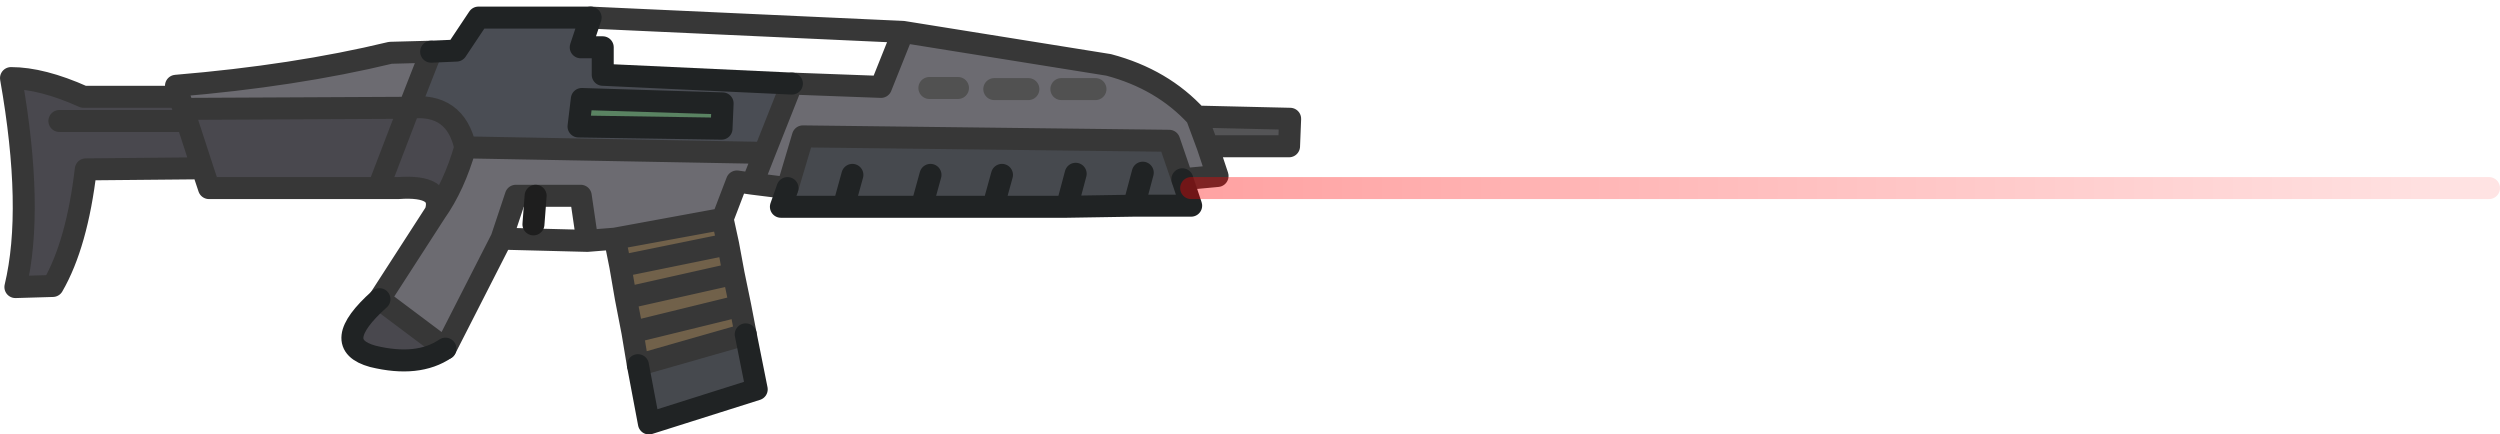 <?xml version="1.0" encoding="UTF-8" standalone="no"?>
<svg xmlns:xlink="http://www.w3.org/1999/xlink" height="19.75px" width="113.65px" xmlns="http://www.w3.org/2000/svg">
  <g transform="matrix(1.0, 0.0, 0.0, 1.0, 20.75, 6.6)">
    <path d="M33.0 1.55 L33.4 2.75 30.8 2.75 27.75 2.8 24.4 2.8 21.15 2.8 17.6 2.8 14.75 2.8 15.05 1.95 15.75 -0.4 32.4 -0.2 33.0 1.55 M13.15 8.6 L13.65 11.1 8.75 12.65 8.25 10.0 13.15 8.6 M18.0 1.35 L17.6 2.8 18.0 1.35 M28.15 1.3 L27.75 2.8 28.15 1.3 M24.8 1.35 L24.4 2.8 24.8 1.35 M21.55 1.35 L21.15 2.8 21.55 1.35 M31.2 1.25 L30.8 2.75 31.2 1.25" fill="#46494e" fill-rule="evenodd" stroke="none"/>
    <path d="M-1.15 -4.25 L-2.15 -1.7 -12.4 -1.65 -12.6 -2.2 -12.75 -2.7 Q-7.35 -3.15 -3.0 -4.2 L-1.15 -4.25 M0.4 0.1 L14.0 0.35 15.25 -2.8 19.3 -2.65 20.3 -5.15 29.65 -3.65 Q32.1 -3.0 33.65 -1.3 L34.15 0.05 34.6 1.4 33.0 1.55 32.4 -0.2 15.75 -0.4 15.05 1.95 13.45 1.75 12.75 1.65 12.1 3.35 7.2 4.25 5.95 4.35 5.65 2.3 3.6 2.3 2.7 2.3 2.05 4.25 -0.5 9.25 -3.5 7.0 -0.95 3.05 Q-0.1 1.85 0.4 0.1 M22.8 -2.6 L21.5 -2.6 22.8 -2.6 M26.0 -2.55 L24.45 -2.55 26.0 -2.55 M29.05 -2.55 L27.5 -2.55 29.05 -2.55 M14.0 0.35 L13.45 1.75 14.0 0.35" fill="#6c6b71" fill-rule="evenodd" stroke="none"/>
    <path d="M-2.15 -1.7 Q-0.05 -1.95 0.4 0.1 -0.1 1.85 -0.95 3.05 -0.55 1.8 -2.65 1.95 L-3.55 1.95 -11.25 1.95 -11.55 1.05 -16.85 1.1 Q-17.25 4.5 -18.35 6.4 L-20.05 6.45 Q-19.2 2.9 -20.25 -3.05 -18.85 -3.05 -16.95 -2.2 L-12.6 -2.2 -12.4 -1.65 -2.15 -1.7 -3.55 1.95 -2.15 -1.7 M-0.5 9.25 Q-1.75 10.1 -3.8 9.6 -5.8 9.05 -3.5 7.0 L-0.5 9.25 M-12.4 -1.65 L-12.25 -1.1 -18.05 -1.1 -12.25 -1.1 -12.4 -1.65 M-12.25 -1.1 L-11.55 1.05 -12.25 -1.1" fill="#49484e" fill-rule="evenodd" stroke="none"/>
    <path d="M5.7 -2.1 L5.55 -0.85 12.05 -0.75 12.1 -1.9 5.7 -2.1 M-1.15 -4.25 L0.0 -4.3 1.0 -5.8 6.1 -5.8 5.65 -4.45 6.65 -4.45 6.65 -3.2 15.25 -2.8 14.0 0.35 0.4 0.1 Q-0.05 -1.95 -2.15 -1.7 L-1.15 -4.25" fill="#4a4d54" fill-rule="evenodd" stroke="none"/>
    <path d="M12.1 3.35 L12.35 4.5 12.6 5.85 12.9 7.3 13.15 8.6 8.25 10.0 8.0 8.5 7.7 6.95 7.45 5.5 7.2 4.25 12.1 3.35 M8.0 8.5 L12.9 7.3 8.0 8.5 M7.45 5.5 L12.35 4.5 7.45 5.5 M12.6 5.85 L7.7 6.95 12.6 5.85" fill="#71614a" fill-rule="evenodd" stroke="none"/>
    <path d="M5.7 -2.1 L12.1 -1.9 12.05 -0.75 5.55 -0.85 5.7 -2.1" fill="#5a8362" fill-rule="evenodd" stroke="none"/>
    <path d="M33.65 -1.3 L37.9 -1.2 37.85 0.05 34.15 0.05 33.65 -1.3" fill="#545456" fill-rule="evenodd" stroke="none"/>
    <path d="M-1.15 -4.25 L-2.15 -1.7 Q-0.05 -1.95 0.4 0.1 L14.0 0.35 15.25 -2.8 19.3 -2.65 20.3 -5.15 6.1 -5.8 M33.65 -1.3 Q32.1 -3.0 29.65 -3.65 L20.3 -5.15 M33.65 -1.3 L37.9 -1.2 37.85 0.05 34.15 0.05 34.6 1.4 33.0 1.55 32.4 -0.2 15.75 -0.4 15.05 1.95 13.45 1.75 12.75 1.65 12.1 3.35 12.35 4.5 12.6 5.85 12.9 7.3 13.15 8.6 8.25 10.0 8.0 8.5 7.7 6.95 7.45 5.5 7.2 4.25 5.95 4.35 2.05 4.25 -0.5 9.25 -3.5 7.0 -0.95 3.05 Q-0.55 1.8 -2.65 1.95 L-3.55 1.95 -11.25 1.95 -11.55 1.05 -16.85 1.1 Q-17.25 4.5 -18.35 6.4 L-20.05 6.45 Q-19.2 2.9 -20.25 -3.05 -18.85 -3.05 -16.95 -2.2 L-12.6 -2.2 -12.75 -2.7 Q-7.35 -3.15 -3.0 -4.2 L-1.15 -4.25 M13.45 1.75 L14.0 0.35 M2.05 4.25 L2.7 2.3 3.6 2.3 5.65 2.3 5.95 4.35 M12.1 3.35 L7.2 4.25 M7.7 6.95 L12.6 5.85 M12.35 4.5 L7.45 5.5 M12.9 7.3 L8.0 8.5 M34.15 0.05 L33.65 -1.3 M-18.05 -1.1 L-12.25 -1.1 -12.4 -1.65 -12.6 -2.2 M-12.4 -1.65 L-2.15 -1.7 -3.55 1.95 M-11.55 1.05 L-12.25 -1.1 M-0.95 3.05 Q-0.1 1.85 0.4 0.1" fill="none" stroke="#373737" stroke-linecap="round" stroke-linejoin="round" stroke-width="1.0"/>
    <path d="M5.7 -2.1 L12.1 -1.9 12.05 -0.75 5.55 -0.85 5.7 -2.1 M15.25 -2.8 L6.65 -3.2 6.65 -4.45 5.65 -4.45 6.1 -5.8 1.0 -5.8 0.0 -4.3 -1.15 -4.25 M33.0 1.55 L33.4 2.75 30.8 2.75 27.75 2.8 24.4 2.8 21.15 2.8 17.6 2.8 14.75 2.8 15.05 1.95 M13.15 8.6 L13.65 11.1 8.75 12.65 8.25 10.0 M-0.5 9.25 Q-1.75 10.1 -3.8 9.6 -5.8 9.05 -3.5 7.0 M30.8 2.75 L31.2 1.25 M21.15 2.8 L21.55 1.35 M24.4 2.8 L24.8 1.35 M27.75 2.8 L28.15 1.3 M17.6 2.8 L18.0 1.35" fill="none" stroke="#202324" stroke-linecap="round" stroke-linejoin="round" stroke-width="1.0"/>
    <path d="M27.5 -2.55 L29.05 -2.55 M24.45 -2.55 L26.0 -2.55 M21.5 -2.6 L22.8 -2.6" fill="none" stroke="#515151" stroke-linecap="round" stroke-linejoin="round" stroke-width="1.0"/>
    <path d="M3.6 2.3 L3.5 3.6" fill="none" stroke="#1e1e1e" stroke-linecap="round" stroke-linejoin="round" stroke-width="1.0"/>
    <path d="M33.4 1.95 L92.4 1.95" fill="none" stroke="url(#gradient0)" stroke-linecap="round" stroke-linejoin="round" stroke-width="1.0"/>
  </g>
  <defs>
    <linearGradient gradientTransform="matrix(0.056, 0.0, 0.0, 0.009, 47.9, -5.35)" gradientUnits="userSpaceOnUse" id="gradient0" spreadMethod="pad" x1="-819.2" x2="819.2">
      <stop offset="0.0" stop-color="#ff0000" stop-opacity="0.502"/>
      <stop offset="1.0" stop-color="#ff0000" stop-opacity="0.102"/>
    </linearGradient>
  </defs>
</svg>
